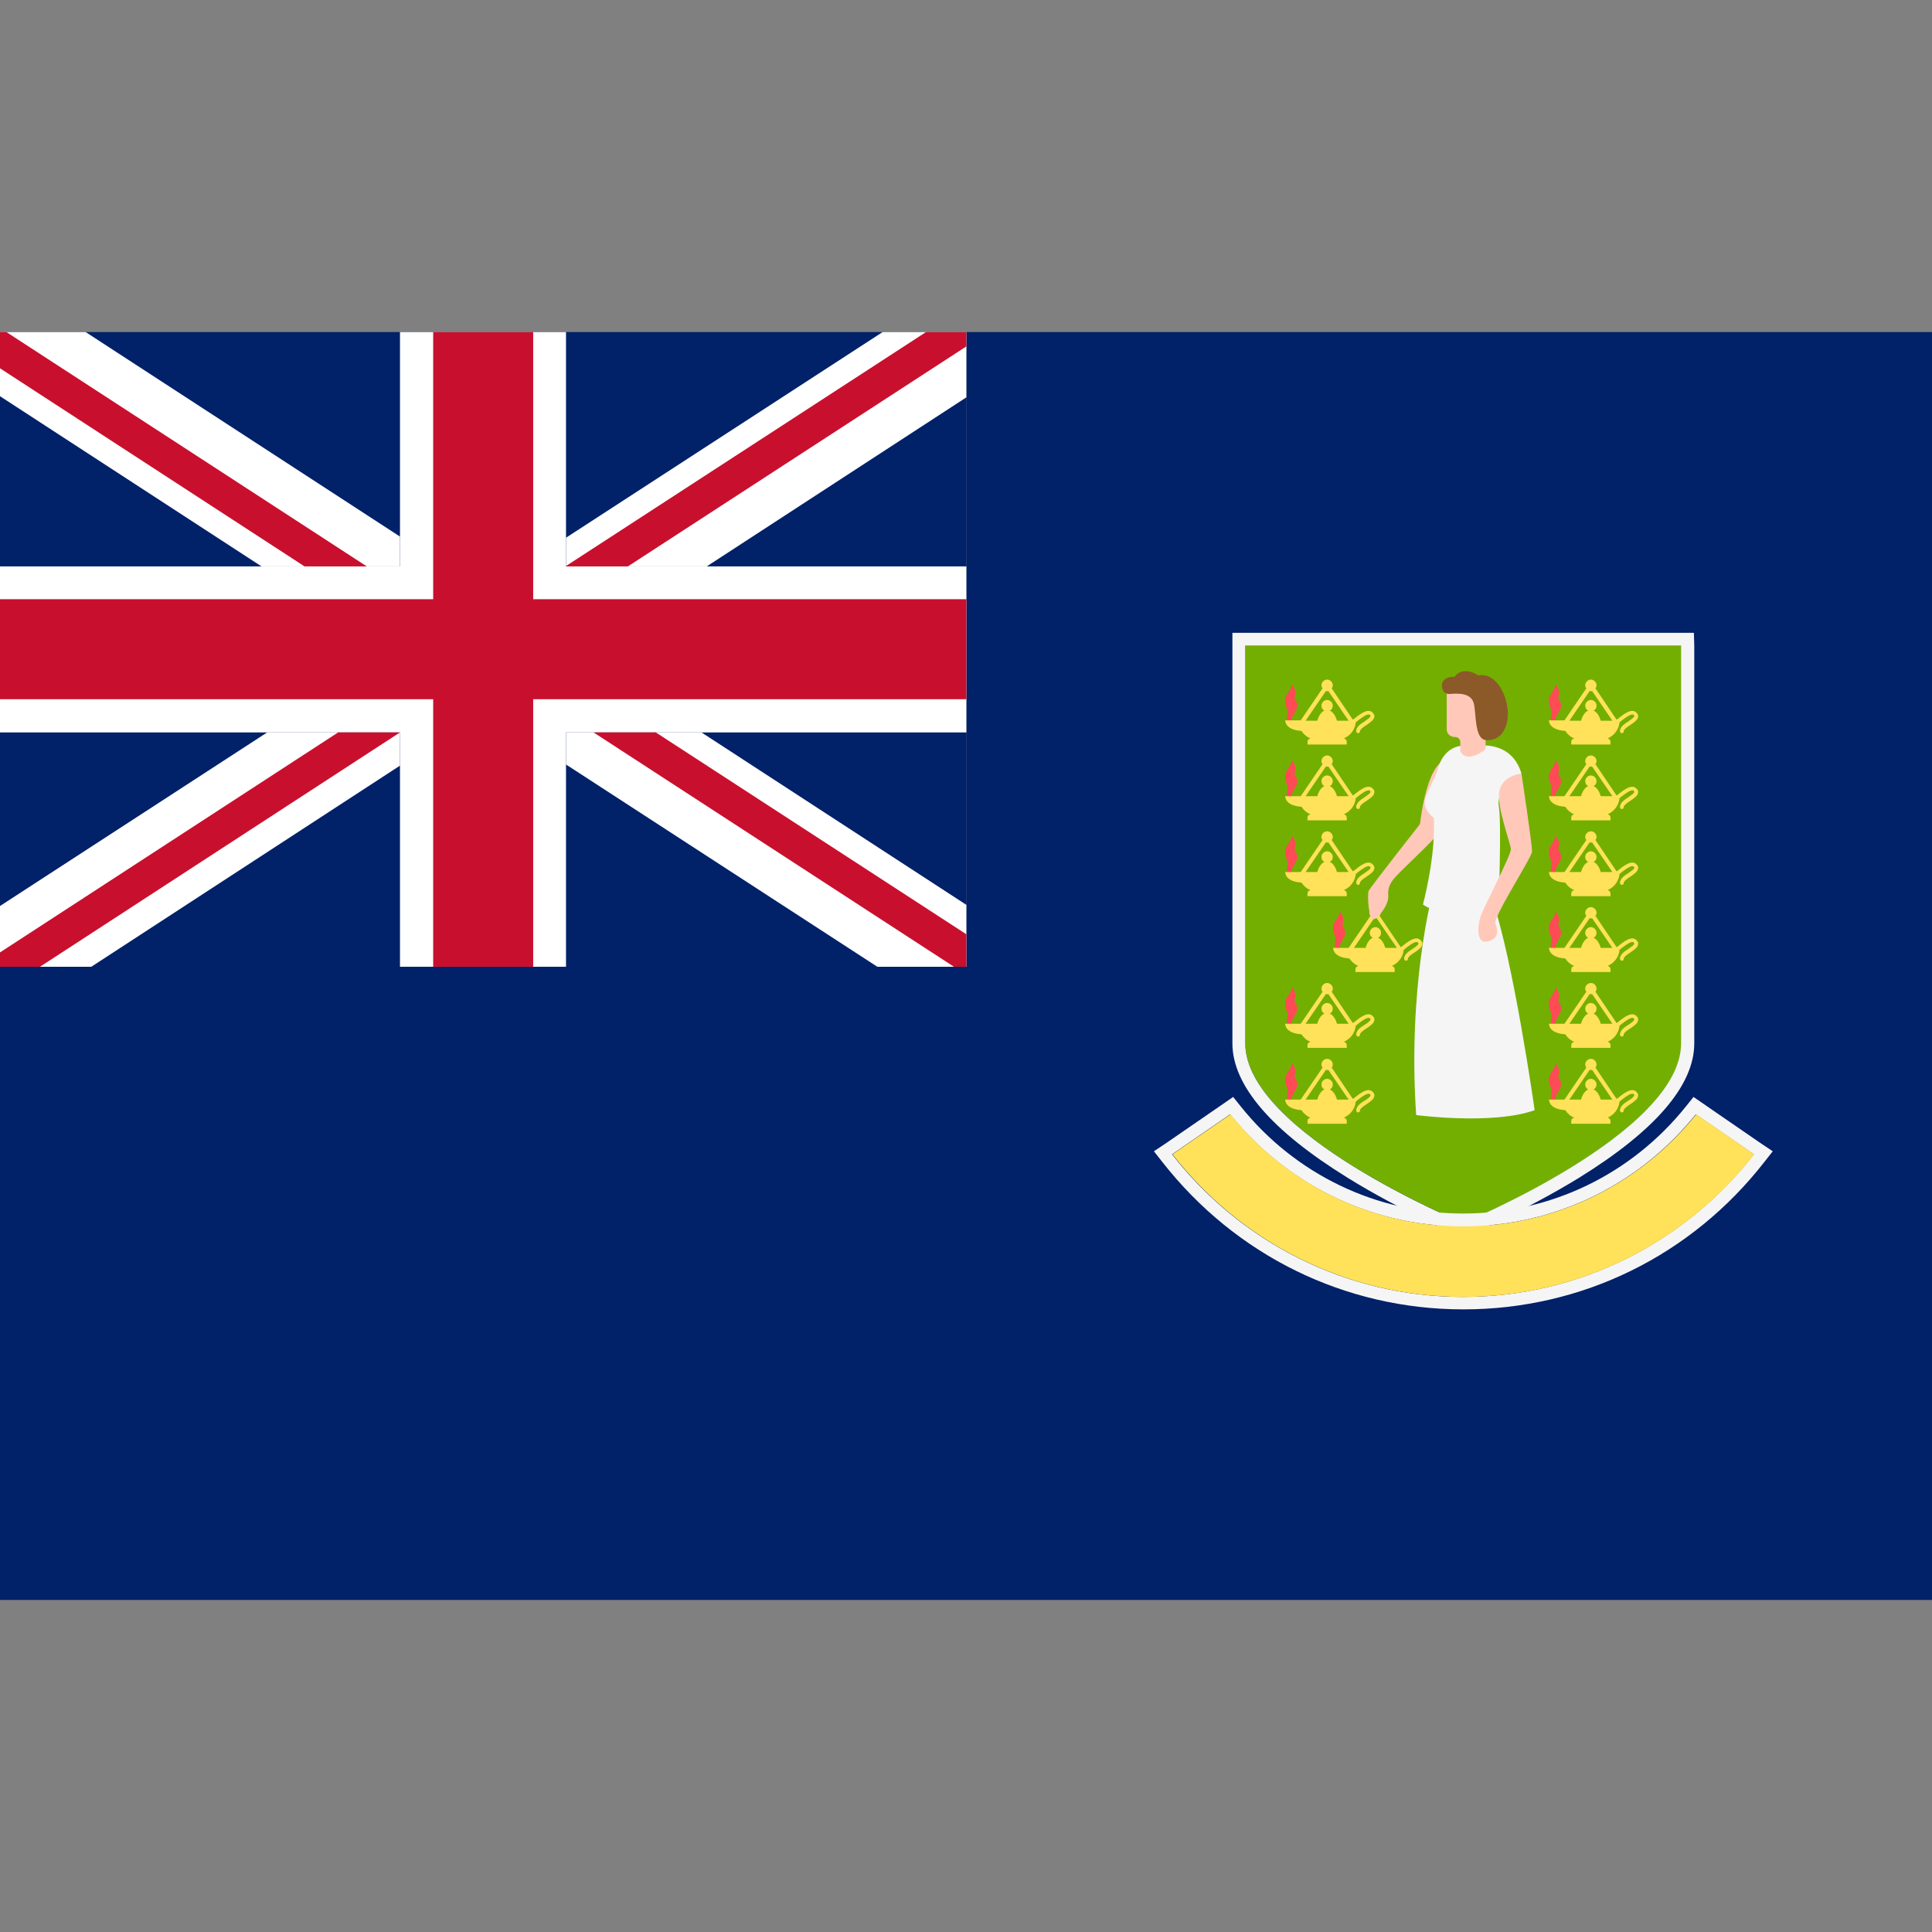 <svg version="1.1" id="Layer_1" xmlns="http://www.w3.org/2000/svg" x="0" y="0" viewBox="0 0 512 512" xml:space="preserve"><rect x="0" y="0" width="512" height="512" fill="#808080" stroke="none"/><style>.st0{fill:#012169}.st1{fill:#fff}.st2{fill:#c8102e}.st4{fill:#ff4b55}.st5{fill:#ffe15a}.st6{fill:#ffc8b9}.st7{fill:#f5f5f5}</style><path class="st0" d="M256.1 88v168.2H0V424h512V88z"/><g id="Union_flag"><path class="st0" d="M0 88h256.1v168.2H0z"/><path class="st1" d="M106 150.1v-7.9L22.7 88H0v17l69.3 45.1zM106 194.1H70.8L0 240.1v16.1h24.2l81.8-53.3zM233.9 88L150 142.5v7.6h37.3l68.8-44.8V88zM150 194.1v8.5l82.5 53.6h23.6v-16.4l-70.2-45.7z"/><path class="st1" d="M256.1 150.1H150V88h-44v62.1H0v44h106v62.1h44v-62.1h106.1z"/><path class="st2" d="M256.1 158.8H141.3V88h-26.5v70.8H0v26.5h114.8v70.9h26.5v-70.9h114.8z"/><path class="st2" d="M97.2 150.1L1.7 88H0v9.6l80.7 52.5zM106 194.1H89.6L0 252.4v3.8h10.6zM157.3 194.1l95.5 62.1h3.3v-8.6l-82.3-53.5zM245.4 88L150 150v.1h16.4l89.7-58.3V88z"/></g><path d="M387.8 171.1H330v105.4c0 23.8 57.8 47.6 57.8 47.6s57.8-23.8 57.8-47.6V171.1h-57.8z" fill="#73af00"/><path class="st4" d="M353.9 251.5s-.3-1.1 0-2.1-.5-1.9-.6-2.8c-.4-2.4 1.6-3 1.7-5.1 0 0 1.4 1.5.9 2.9-.5 1.4.8 1.6.6 3s-1.7 2.7-1.5 3.9l-1.1.2z"/><path class="st5" d="M376.6 249.3c-1.2-1.5-3.3.1-4.8 1.3-.2.2-.4.3-.6.4l-5.6-8.3c.2-.2.3-.5.3-.8 0-.8-.7-1.5-1.5-1.5s-1.5.7-1.5 1.5c0 .3.1.6.3.8l-5.8 8.5h-4.1s-.2 2.5 4.3 2.8c.6.9 1.4 1.6 2.4 2-.5.1-.8.4-.8.9v.7h10.4v-.7c0-.5-.4-.9-.8-.9 1.7-.7 3-2.3 3.2-4.3.2-.1.3-.2.5-.4 1.1-.8 2.7-2.1 3.3-1.5.1.2.1.3.1.3-.1.4-.9.9-1.6 1.4-1.1.7-2.1 1.4-2.2 2.5 0 .3.2.6.5.6s.5-.2.5-.5c0-.5 1-1.2 1.8-1.7 1-.7 1.9-1.3 2-2.1.1-.3 0-.7-.3-1zm-9.5 1.9c-.3-1.2-1-2.3-1.9-2.7.5-.2.8-.7.8-1.3 0-.8-.7-1.5-1.5-1.5s-1.5.7-1.5 1.5c0 .6.3 1.1.8 1.3-.9.4-1.6 1.5-1.9 2.7h-3.1l5.4-7.9c.1 0 .2.1.3.1s.2 0 .3-.1l5.4 7.9h-3.1z"/><path class="st6" d="M384.1 201.2s-5.4-1.6-7.8 17.2c0 0-13.2 16.8-13.6 17.7-.4 1 0 8.1 1.4 7.5s4-3.9 3.8-6.3.9-3.8 2-5c2-2.3 13.4-12.5 13.8-14.8.4-2.1.4-16.3.4-16.3z"/><path class="st7" d="M392.4 197.6s8.3-1.1 10.8 7.4c0 0-6.8 3.8-6 8.6s-.1 27.2-.1 27.2c-13.1 4.2-20-1.1-20-1.1s3.4-12.6 2.9-22.9c0 0-3.1-2.3-2.3-5 .7-2.7 2.7-5.6 3.3-7.9s2.3-5.9 6.5-6.3c4.1-.2 4.9 0 4.9 0z"/><path class="st7" d="M379.5 237.3s-6.5 24.6-4.2 58.2c0 0 20.3 2.7 31.4-1.3 0 0-5.7-40.2-11.3-55.9l-15.9-1z"/><path class="st6" d="M383.4 183.1v10.2c0 1.1.9 2 2 2h.2c.8 0 1.4.6 1.4 1.4v2.4s1.4 3.6 6.7-.6v-15.4h-10.3z"/><path d="M382.2 181c-.3.8 0 3.1 2.1 2.9 2.5-.2 5.6-.2 6.3 2.6.6 2.6.2 9.2 3 9.6 2.8.4 6-1.5 6-7.1-.1-5-3.3-10.9-7.8-10 0 0-4-2.8-6.4.4-.1-.1-2.5-.2-3.2 1.6z" fill="#8c5a28"/><path class="st6" d="M403.2 205s2.9 19.1 2.8 20.7c-.1 1.6-10.3 17.3-9.7 19 .6 1.7 1.1 4-2 4.8s-2.8-4.1-1.9-6.7c.9-2.6 8-16.1 8-17.7s-4-11.6-3-15.6c.8-4 5.8-4.5 5.8-4.5z"/><path class="st4" d="M341.2 191.3s-.3-1.1 0-2.1-.5-1.9-.6-2.8c-.4-2.4 1.6-3 1.7-5.1 0 0 1.4 1.5.9 2.9-.5 1.4.8 1.6.6 3s-1.7 2.7-1.5 3.9l-1.1.2z"/><path class="st5" d="M363.9 189c-1.2-1.5-3.3.1-4.8 1.3-.2.2-.4.3-.6.4l-5.6-8.3c.2-.2.3-.5.3-.8 0-.8-.7-1.5-1.5-1.5s-1.5.7-1.5 1.5c0 .3.1.6.3.8l-5.8 8.5h-4.1s-.2 2.5 4.3 2.8c.6.9 1.4 1.6 2.4 2-.5.1-.8.4-.8.9v.7h10.4v-.7c0-.5-.4-.9-.8-.9 1.7-.7 3-2.3 3.2-4.3.2-.1.3-.2.5-.4 1.1-.8 2.7-2.1 3.3-1.5.1.2.1.3.1.3-.1.4-.9.9-1.6 1.4-1.1.7-2.1 1.4-2.2 2.5 0 .3.2.6.5.6s.5-.2.5-.5c0-.5 1-1.2 1.8-1.7 1-.7 1.9-1.3 2-2.1.1-.3 0-.6-.3-1zm-9.6 2c-.3-1.2-1-2.3-1.9-2.7.5-.2.8-.7.8-1.3 0-.8-.7-1.5-1.5-1.5s-1.5.7-1.5 1.5c0 .6.3 1.1.8 1.3-.9.4-1.6 1.5-1.9 2.7H346l5.4-7.9c.1 0 .2.1.3.1.1 0 .2 0 .3-.1l5.4 7.9h-3.1z"/><path class="st4" d="M341.2 211.4s-.3-1.1 0-2.1-.5-1.9-.6-2.8c-.4-2.4 1.6-3 1.7-5.1 0 0 1.4 1.5.9 2.9-.5 1.4.8 1.6.6 3s-1.7 2.7-1.5 3.9l-1.1.2z"/><path class="st5" d="M363.9 209.1c-1.2-1.5-3.3.1-4.8 1.3-.2.2-.4.3-.6.4l-5.6-8.3c.2-.2.3-.5.3-.8 0-.8-.7-1.5-1.5-1.5s-1.5.7-1.5 1.5c0 .3.1.6.3.8l-5.8 8.5h-4.1s-.2 2.5 4.3 2.8c.6.9 1.4 1.6 2.4 2-.5.1-.8.4-.8.9v.7h10.4v-.7c0-.5-.4-.9-.8-.9 1.7-.7 3-2.3 3.2-4.3.2-.1.3-.2.5-.4 1.1-.8 2.7-2.1 3.3-1.5.1.2.1.3.1.3-.1.4-.9.9-1.6 1.4-1.1.7-2.1 1.4-2.2 2.5 0 .3.2.6.5.6s.5-.2.5-.5c0-.5 1-1.2 1.8-1.7 1-.7 1.9-1.3 2-2.1.1-.3 0-.7-.3-1zm-9.6 1.9c-.3-1.2-1-2.3-1.9-2.7.5-.2.8-.7.8-1.3 0-.8-.7-1.5-1.5-1.5s-1.5.7-1.5 1.5c0 .6.3 1.1.8 1.3-.9.4-1.6 1.5-1.9 2.7H346l5.4-7.9c.1 0 .2.1.3.1.1 0 .2 0 .3-.1l5.4 7.9h-3.1z"/><path class="st4" d="M341.2 231.4s-.3-1.1 0-2.1-.5-1.9-.6-2.8c-.4-2.4 1.6-3 1.7-5.1 0 0 1.4 1.5.9 2.9-.5 1.4.8 1.6.6 3s-1.7 2.7-1.5 3.9l-1.1.2z"/><path class="st5" d="M363.9 229.2c-1.2-1.5-3.3.1-4.8 1.3-.2.2-.4.3-.6.4l-5.6-8.3c.2-.2.3-.5.3-.8 0-.8-.7-1.5-1.5-1.5s-1.5.7-1.5 1.5c0 .3.1.6.3.8l-5.8 8.5h-4.1s-.2 2.5 4.3 2.8c.6.9 1.4 1.6 2.4 2-.5.1-.8.4-.8.9v.7h10.4v-.7c0-.5-.4-.9-.8-.9 1.7-.7 3-2.3 3.2-4.3.2-.1.3-.2.5-.4 1.1-.8 2.7-2.1 3.3-1.5.1.2.1.3.1.3-.1.4-.9.9-1.6 1.4-1.1.7-2.1 1.4-2.2 2.5 0 .3.2.6.5.6s.5-.2.5-.5c0-.5 1-1.2 1.8-1.7 1-.7 1.9-1.3 2-2.1.1-.3 0-.7-.3-1zm-9.6 1.9c-.3-1.2-1-2.3-1.9-2.7.5-.2.8-.7.8-1.3 0-.8-.7-1.5-1.5-1.5s-1.5.7-1.5 1.5c0 .6.3 1.1.8 1.3-.9.4-1.6 1.5-1.9 2.7H346l5.4-7.9c.1 0 .2.1.3.1.1 0 .2 0 .3-.1l5.4 7.9h-3.1z"/><path class="st4" d="M341.2 271.6s-.3-1.1 0-2.1-.5-1.9-.6-2.8c-.4-2.4 1.6-3 1.7-5.1 0 0 1.4 1.5.9 2.9s.8 1.6.6 3-1.7 2.7-1.5 3.9l-1.1.2z"/><path class="st5" d="M363.9 269.4c-1.2-1.5-3.3.1-4.8 1.3-.2.2-.4.3-.6.4l-5.6-8.3c.2-.2.3-.5.3-.8 0-.8-.7-1.5-1.5-1.5s-1.5.7-1.5 1.5c0 .3.1.6.3.8l-5.8 8.5h-4.1s-.2 2.5 4.3 2.8c.6.9 1.4 1.6 2.4 2-.5.1-.8.4-.8.9v.7h10.4v-.7c0-.5-.4-.9-.8-.9 1.7-.7 3-2.3 3.2-4.3.2-.1.3-.2.5-.4 1.1-.8 2.7-2.1 3.3-1.5.1.2.1.3.1.3-.1.4-.9 1-1.6 1.4-1.1.7-2.1 1.4-2.2 2.5 0 .3.2.6.5.6s.5-.2.5-.5c0-.5 1-1.2 1.8-1.7 1-.7 1.9-1.3 2-2.1.1-.3 0-.7-.3-1zm-9.6 1.9c-.3-1.2-1-2.3-1.9-2.7.5-.2.8-.7.8-1.3 0-.8-.7-1.5-1.5-1.5s-1.5.7-1.5 1.5c0 .6.3 1.1.8 1.3-.9.4-1.6 1.5-1.9 2.7H346l5.4-7.9c.1 0 .2.1.3.1.1 0 .2 0 .3-.1l5.4 7.9h-3.1z"/><path class="st4" d="M341.2 291.7s-.3-1.1 0-2.1-.5-1.9-.6-2.8c-.4-2.4 1.6-3 1.7-5.1 0 0 1.4 1.5.9 2.9-.5 1.4.8 1.6.6 3-.2 1.3-1.7 2.7-1.5 3.9l-1.1.2z"/><path class="st5" d="M363.9 289.5c-1.2-1.5-3.3.1-4.8 1.3-.2.2-.4.3-.6.4l-5.6-8.3c.2-.2.3-.5.3-.8 0-.8-.7-1.5-1.5-1.5s-1.5.7-1.5 1.5c0 .3.1.6.3.8l-5.8 8.5h-4.1s-.2 2.5 4.3 2.8c.6.9 1.4 1.6 2.4 2-.5.1-.8.4-.8.9v.7h10.4v-.7c0-.5-.4-.9-.8-.9 1.7-.7 3-2.3 3.2-4.3.2-.1.3-.2.5-.4 1.1-.8 2.7-2.1 3.3-1.5.1.2.1.3.1.3-.1.4-.9 1-1.6 1.4-1.1.7-2.1 1.4-2.2 2.5 0 .3.2.6.5.6s.5-.2.5-.5c0-.5 1-1.2 1.8-1.7 1-.7 1.9-1.3 2-2.1.1-.3 0-.7-.3-1zm-9.6 1.9c-.3-1.2-1-2.3-1.9-2.7.5-.2.8-.7.8-1.3 0-.8-.7-1.5-1.5-1.5s-1.5.7-1.5 1.5c0 .6.3 1.1.8 1.3-.9.4-1.6 1.5-1.9 2.7H346l5.4-7.9c.1 0 .2.1.3.1.1 0 .2 0 .3-.1l5.4 7.9h-3.1z"/><path class="st4" d="M411.1 191.3s-.3-1.1 0-2.1-.5-1.9-.6-2.8c-.4-2.4 1.6-3 1.7-5.1 0 0 1.4 1.5.9 2.9-.5 1.4.8 1.6.6 3s-1.7 2.7-1.5 3.9l-1.1.2z"/><path class="st5" d="M433.8 189c-1.2-1.5-3.3.1-4.8 1.3-.2.2-.4.3-.6.4l-5.6-8.3c.2-.2.3-.5.3-.8 0-.8-.7-1.5-1.5-1.5s-1.5.7-1.5 1.5c0 .3.1.6.3.8l-5.8 8.5h-4.1s-.2 2.5 4.3 2.8c.6.9 1.4 1.6 2.4 2-.5.1-.8.4-.8.9v.7h10.4v-.7c0-.5-.4-.9-.8-.9 1.7-.7 3-2.3 3.2-4.3.2-.1.3-.2.5-.4 1.1-.8 2.7-2.1 3.3-1.5.1.2.1.3.1.3-.1.4-.9.9-1.6 1.4-1.1.7-2.1 1.4-2.2 2.5 0 .3.2.6.5.6s.5-.2.5-.5c0-.5 1-1.2 1.8-1.7 1-.7 1.9-1.3 2-2.1.1-.3 0-.6-.3-1zm-9.6 2c-.3-1.2-1-2.3-1.9-2.7.5-.2.8-.7.8-1.3 0-.8-.7-1.5-1.5-1.5s-1.5.7-1.5 1.5c0 .6.3 1.1.8 1.3-.9.4-1.6 1.5-1.9 2.7h-3.1l5.4-7.9c.1 0 .2.1.3.1.1 0 .2 0 .3-.1l5.4 7.9h-3.1z"/><path class="st4" d="M411.1 211.4s-.3-1.1 0-2.1-.5-1.9-.6-2.8c-.4-2.4 1.6-3 1.7-5.1 0 0 1.4 1.5.9 2.9-.5 1.4.8 1.6.6 3s-1.7 2.7-1.5 3.9l-1.1.2z"/><path class="st5" d="M433.8 209.1c-1.2-1.5-3.3.1-4.8 1.3-.2.2-.4.3-.6.4l-5.6-8.3c.2-.2.3-.5.3-.8 0-.8-.7-1.5-1.5-1.5s-1.5.7-1.5 1.5c0 .3.1.6.3.8l-5.8 8.5h-4.1s-.2 2.5 4.3 2.8c.6.9 1.4 1.6 2.4 2-.5.1-.8.4-.8.9v.7h10.4v-.7c0-.5-.4-.9-.8-.9 1.7-.7 3-2.3 3.2-4.3.2-.1.3-.2.5-.4 1.1-.8 2.7-2.1 3.3-1.5.1.2.1.3.1.3-.1.4-.9.9-1.6 1.4-1.1.7-2.1 1.4-2.2 2.5 0 .3.2.6.5.6s.5-.2.5-.5c0-.5 1-1.2 1.8-1.7 1-.7 1.9-1.3 2-2.1.1-.3 0-.7-.3-1zm-9.6 1.9c-.3-1.2-1-2.3-1.9-2.7.5-.2.8-.7.8-1.3 0-.8-.7-1.5-1.5-1.5s-1.5.7-1.5 1.5c0 .6.3 1.1.8 1.3-.9.4-1.6 1.5-1.9 2.7h-3.1l5.4-7.9c.1 0 .2.1.3.1.1 0 .2 0 .3-.1l5.4 7.9h-3.1z"/><path class="st4" d="M411.1 231.4s-.3-1.1 0-2.1-.5-1.9-.6-2.8c-.4-2.4 1.6-3 1.7-5.1 0 0 1.4 1.5.9 2.9-.5 1.4.8 1.6.6 3s-1.7 2.7-1.5 3.9l-1.1.2z"/><path class="st5" d="M433.8 229.2c-1.2-1.5-3.3.1-4.8 1.3-.2.2-.4.3-.6.4l-5.6-8.3c.2-.2.3-.5.3-.8 0-.8-.7-1.5-1.5-1.5s-1.5.7-1.5 1.5c0 .3.1.6.3.8l-5.8 8.5h-4.1s-.2 2.5 4.3 2.8c.6.9 1.4 1.6 2.4 2-.5.1-.8.4-.8.9v.7h10.4v-.7c0-.5-.4-.9-.8-.9 1.7-.7 3-2.3 3.2-4.3.2-.1.3-.2.5-.4 1.1-.8 2.7-2.1 3.3-1.5.1.2.1.3.1.3-.1.4-.9.9-1.6 1.4-1.1.7-2.1 1.4-2.2 2.5 0 .3.2.6.5.6s.5-.2.5-.5c0-.5 1-1.2 1.8-1.7 1-.7 1.9-1.3 2-2.1.1-.3 0-.7-.3-1zm-9.6 1.9c-.3-1.2-1-2.3-1.9-2.7.5-.2.8-.7.8-1.3 0-.8-.7-1.5-1.5-1.5s-1.5.7-1.5 1.5c0 .6.3 1.1.8 1.3-.9.4-1.6 1.5-1.9 2.7h-3.1l5.4-7.9c.1 0 .2.1.3.1.1 0 .2 0 .3-.1l5.4 7.9h-3.1z"/><path class="st4" d="M411.1 251.5s-.3-1.1 0-2.1-.5-1.9-.6-2.8c-.4-2.4 1.6-3 1.7-5.1 0 0 1.4 1.5.9 2.9-.5 1.4.8 1.6.6 3s-1.7 2.7-1.5 3.9l-1.1.2z"/><path class="st5" d="M433.8 249.3c-1.2-1.5-3.3.1-4.8 1.3-.2.2-.4.3-.6.4l-5.6-8.3c.2-.2.3-.5.3-.8 0-.8-.7-1.5-1.5-1.5s-1.5.7-1.5 1.5c0 .3.1.6.3.8l-5.8 8.5h-4.1s-.2 2.5 4.3 2.8c.6.9 1.4 1.6 2.4 2-.5.1-.8.4-.8.9v.7h10.4v-.7c0-.5-.4-.9-.8-.9 1.7-.7 3-2.3 3.2-4.3.2-.1.3-.2.5-.4 1.1-.8 2.7-2.1 3.3-1.5.1.2.1.3.1.3-.1.4-.9.9-1.6 1.4-1.1.7-2.1 1.4-2.2 2.5 0 .3.2.6.5.6s.5-.2.5-.5c0-.5 1-1.2 1.8-1.7 1-.7 1.9-1.3 2-2.1.1-.3 0-.7-.3-1zm-9.6 1.9c-.3-1.2-1-2.3-1.9-2.7.5-.2.8-.7.8-1.3 0-.8-.7-1.5-1.5-1.5s-1.5.7-1.5 1.5c0 .6.3 1.1.8 1.3-.9.4-1.6 1.5-1.9 2.7h-3.1l5.4-7.9c.1 0 .2.1.3.1.1 0 .2 0 .3-.1l5.4 7.9h-3.1z"/><path class="st4" d="M411.1 271.6s-.3-1.1 0-2.1-.5-1.9-.6-2.8c-.4-2.4 1.6-3 1.7-5.1 0 0 1.4 1.5.9 2.9-.5 1.4.8 1.6.6 3s-1.7 2.7-1.5 3.9l-1.1.2z"/><path class="st5" d="M433.8 269.4c-1.2-1.5-3.3.1-4.8 1.3-.2.2-.4.3-.6.4l-5.6-8.3c.2-.2.3-.5.3-.8 0-.8-.7-1.5-1.5-1.5s-1.5.7-1.5 1.5c0 .3.1.6.3.8l-5.8 8.5h-4.1s-.2 2.5 4.3 2.8c.6.9 1.4 1.6 2.4 2-.5.1-.8.4-.8.9v.7h10.4v-.7c0-.5-.4-.9-.8-.9 1.7-.7 3-2.3 3.2-4.3.2-.1.3-.2.5-.4 1.1-.8 2.7-2.1 3.3-1.5.1.2.1.3.1.3-.1.4-.9 1-1.6 1.4-1.1.7-2.1 1.4-2.2 2.5 0 .3.2.6.5.6s.5-.2.5-.5c0-.5 1-1.2 1.8-1.7 1-.7 1.9-1.3 2-2.1.1-.3 0-.7-.3-1zm-9.6 1.9c-.3-1.2-1-2.3-1.9-2.7.5-.2.8-.7.8-1.3 0-.8-.7-1.5-1.5-1.5s-1.5.7-1.5 1.5c0 .6.3 1.1.8 1.3-.9.4-1.6 1.5-1.9 2.7h-3.1l5.4-7.9c.1 0 .2.1.3.1.1 0 .2 0 .3-.1l5.4 7.9h-3.1z"/><path class="st4" d="M411.1 291.7s-.3-1.1 0-2.1-.5-1.9-.6-2.8c-.4-2.4 1.6-3 1.7-5.1 0 0 1.4 1.5.9 2.9-.5 1.4.8 1.6.6 3-.2 1.3-1.7 2.7-1.5 3.9l-1.1.2z"/><path class="st5" d="M433.8 289.5c-1.2-1.5-3.3.1-4.8 1.3-.2.2-.4.3-.6.4l-5.6-8.3c.2-.2.3-.5.3-.8 0-.8-.7-1.5-1.5-1.5s-1.5.7-1.5 1.5c0 .3.1.6.3.8l-5.8 8.5h-4.1s-.2 2.5 4.3 2.8c.6.9 1.4 1.6 2.4 2-.5.1-.8.4-.8.9v.7h10.4v-.7c0-.5-.4-.9-.8-.9 1.7-.7 3-2.3 3.2-4.3.2-.1.3-.2.5-.4 1.1-.8 2.7-2.1 3.3-1.5.1.2.1.3.1.3-.1.4-.9 1-1.6 1.4-1.1.7-2.1 1.4-2.2 2.5 0 .3.2.6.5.6s.5-.2.5-.5c0-.5 1-1.2 1.8-1.7 1-.7 1.9-1.3 2-2.1.1-.3 0-.7-.3-1zm-9.6 1.9c-.3-1.2-1-2.3-1.9-2.7.5-.2.8-.7.8-1.3 0-.8-.7-1.5-1.5-1.5s-1.5.7-1.5 1.5c0 .6.3 1.1.8 1.3-.9.4-1.6 1.5-1.9 2.7h-3.1l5.4-7.9c.1 0 .2.1.3.1.1 0 .2 0 .3-.1l5.4 7.9h-3.1z"/><path class="st7" d="M445.5 171.1v105.4c0 23.8-57.8 47.6-57.8 47.6S330 300.3 330 276.5V171.1h115.5m3.4-3.4H326.6V276.5c0 11.1 10.3 23.1 30.5 35.6 14.5 9 28.8 14.9 29.4 15.1l1.3.5 1.3-.5c.6-.2 14.9-6.2 29.4-15.1 20.2-12.5 30.5-24.5 30.5-35.6V171.1l-.1-3.4z"/><path class="st7" d="M449.4 295.3l15.4 10.6c-17.9 23-45.8 37.8-77.1 37.8-31.3 0-59.2-14.8-77.1-37.8l15.4-10.6c14.5 18.1 36.8 29.7 61.7 29.7 25 0 47.2-11.6 61.7-29.7m-.6-4.6l-2 2.5c-14.5 18.1-36 28.4-59 28.4s-44.6-10.4-59-28.4l-2-2.5-2.6 1.8-15.4 10.6-3 2 2.2 2.8c19.4 24.8 48.4 39.1 79.8 39.1s60.4-14.2 79.8-39.1l2.2-2.8-3-2-15.4-10.6-2.6-1.8z"/><path class="st5" d="M387.8 343.7c31.3 0 59.2-14.8 77.1-37.8l-15.4-10.6C435 313.4 412.7 325 387.8 325s-47.2-11.6-61.7-29.7l-15.4 10.6c17.9 23 45.7 37.8 77.1 37.8z"/></svg>